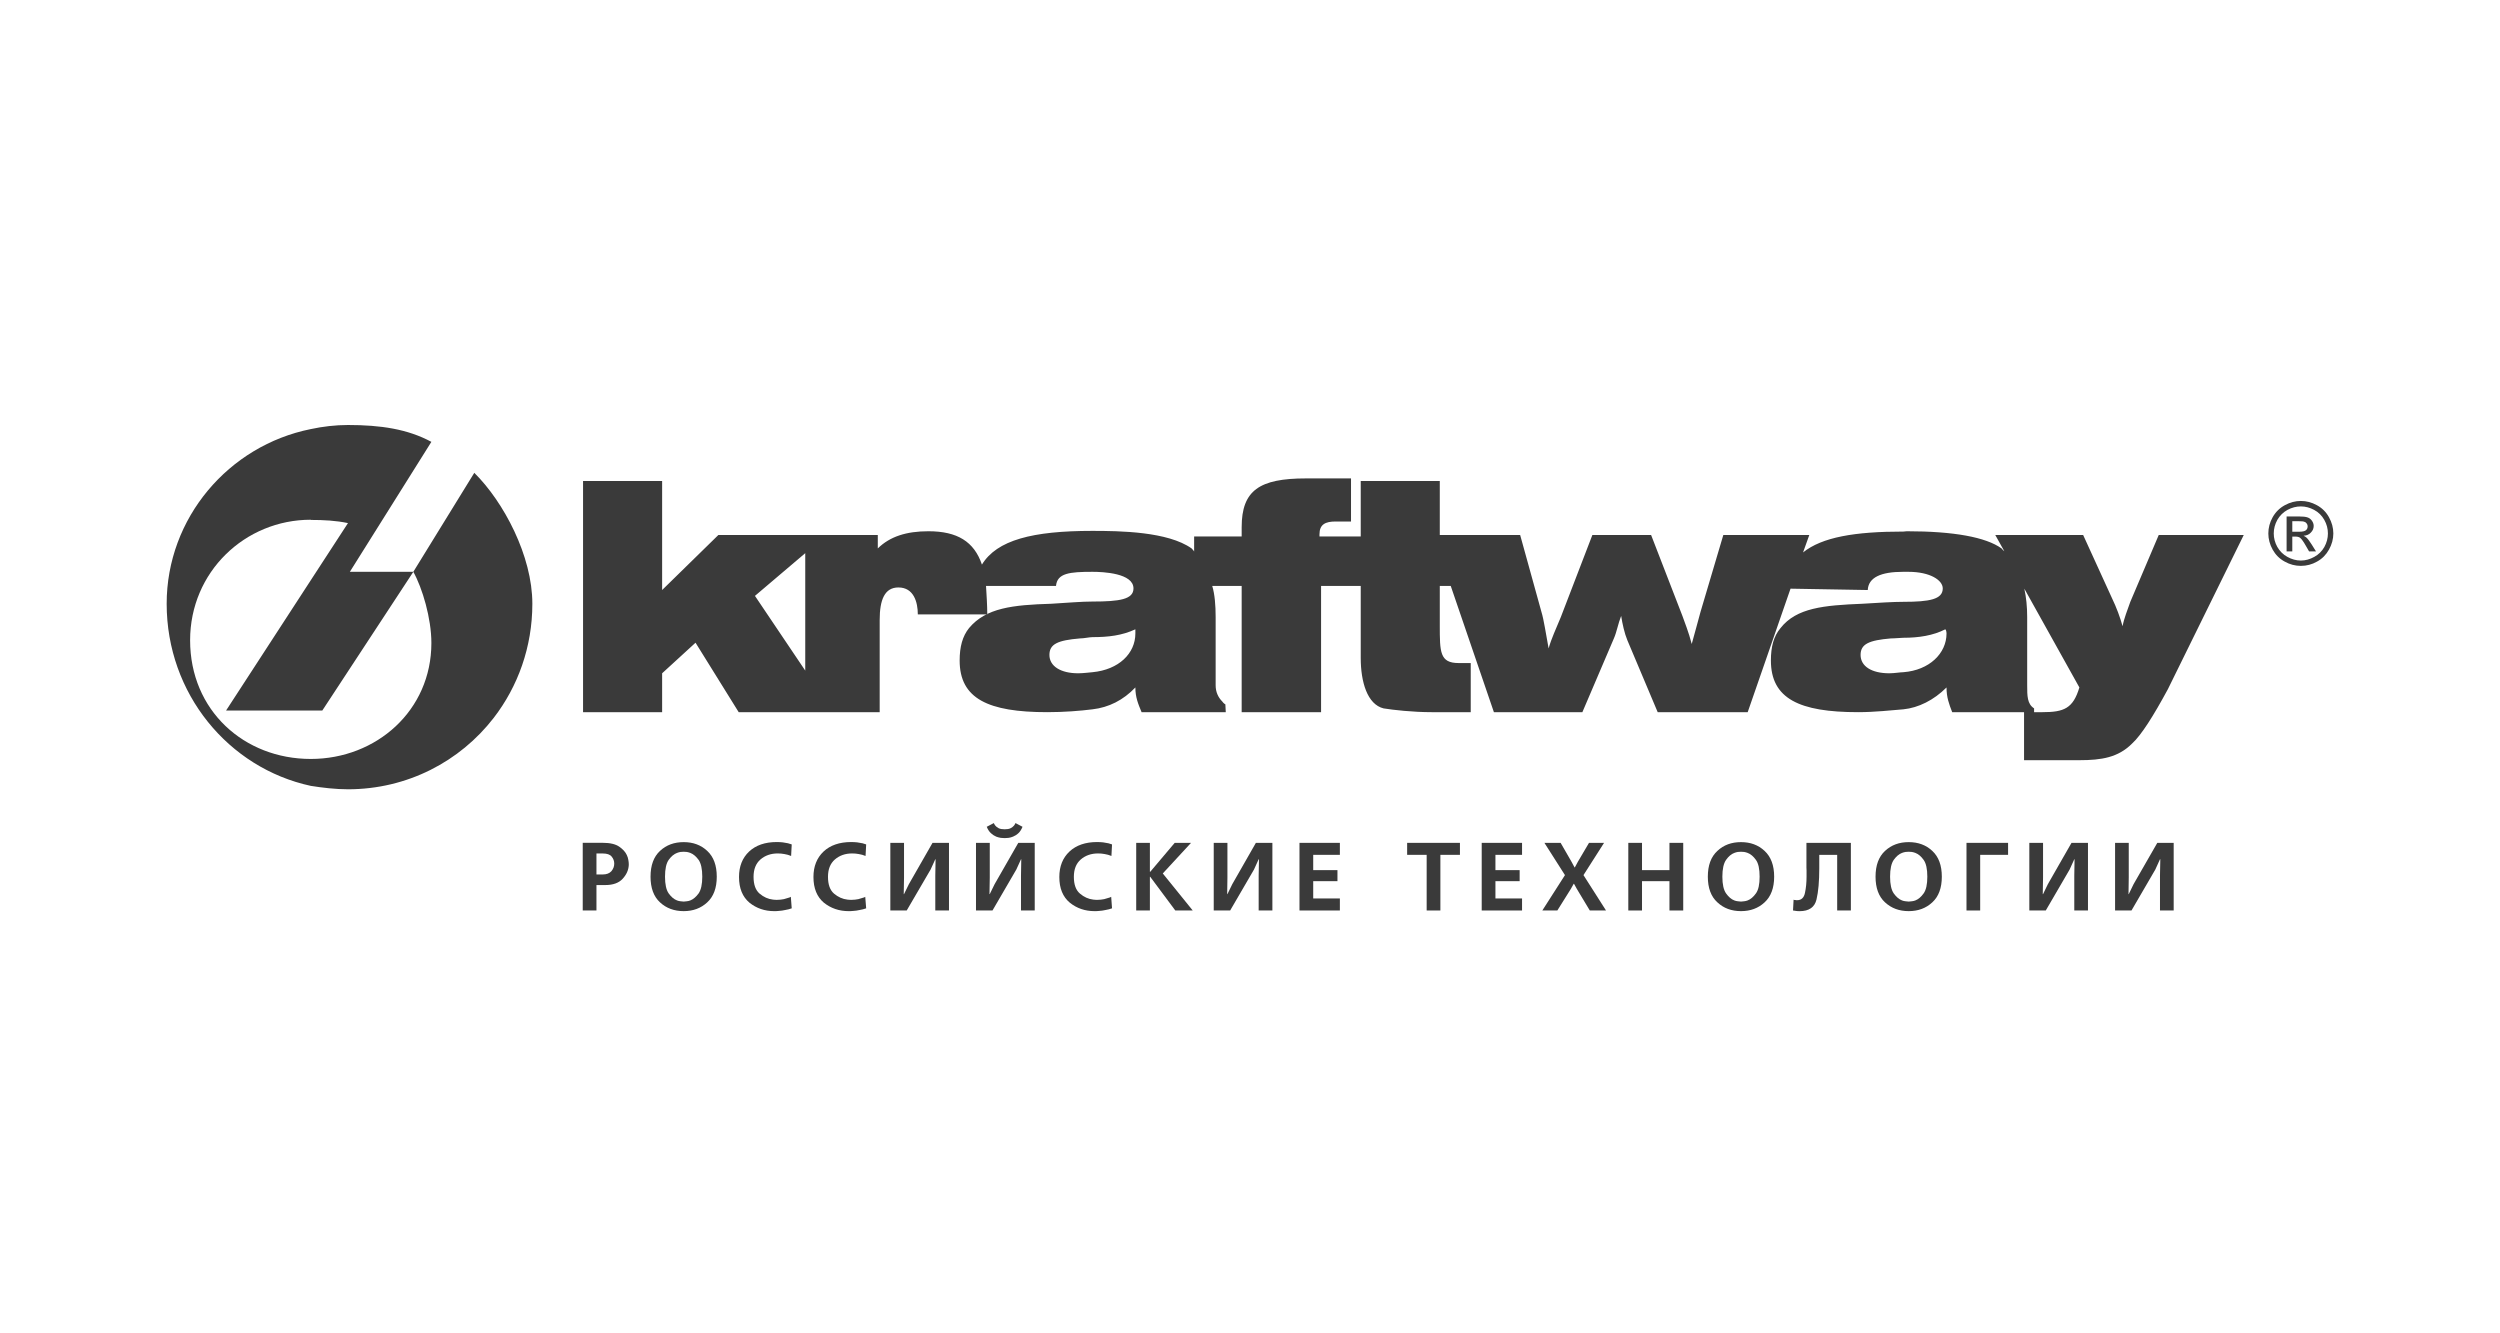 <svg width="300" height="160" viewBox="0 0 300 160" fill="none" xmlns="http://www.w3.org/2000/svg">
<g clip-path="url(#clip0_1326_1105)">
<path fill-rule="evenodd" clip-rule="evenodd" d="M90.594 71.506L96.63 66.379V80.472L90.594 71.506ZM228.41 63.788C222.562 63.788 218.655 64.458 216.366 66.292L217.117 64.198H206.799L204.063 73.423C203.687 74.843 203.35 76.018 203.007 77.279C202.642 75.854 202.15 74.655 201.89 73.909L198.132 64.198H191.085L187.298 74.053C186.696 75.517 186.171 76.61 185.834 77.809C185.496 76.018 185.27 74.395 184.971 73.423L182.418 64.198H172.774V57.717H163.288V64.376H158.337V64.125C158.337 62.917 159.049 62.58 160.287 62.58H162.122V57.409H156.718C151.138 57.409 149 58.839 149 63.264V64.376H143.296V66.186C143.258 66.075 143.147 65.998 142.993 65.811C140.146 63.788 134.403 63.706 131.065 63.706C123.906 63.706 119.628 64.804 117.831 67.751C116.892 64.982 114.864 63.75 111.41 63.75C108.784 63.75 106.795 64.376 105.335 65.811V64.198H86.205L79.456 70.803V57.717H69.966V85.46H79.456V80.794L83.464 77.125L88.643 85.46H105.562V74.395C105.562 71.964 106.159 70.495 107.811 70.495C109.647 70.495 110.138 72.253 110.138 73.731H118.472C118.472 72.638 118.385 71.319 118.323 70.312H126.72C126.864 68.772 128.362 68.618 131.103 68.618C132.346 68.618 136.017 68.772 136.017 70.611C136.017 71.916 134.374 72.185 131.103 72.185C129.832 72.185 128.102 72.33 126.156 72.45C121.541 72.59 118.323 72.936 116.29 75.363C115.495 76.35 115.158 77.621 115.158 79.263C115.158 83.842 118.578 85.46 125.665 85.46C127.726 85.46 129.605 85.306 131.103 85.118C133.05 84.892 134.789 84.025 136.244 82.494C136.244 83.683 136.581 84.473 136.99 85.46H147.092L147.044 84.521C146.856 84.444 146.668 84.174 146.668 84.174C146.182 83.683 145.878 83.048 145.878 82.234V74.053C145.878 72.638 145.772 71.319 145.469 70.312H149V85.46H158.529V70.312H163.288V78.965C163.288 81.825 164.073 84.521 166.025 85.007C167.191 85.195 169.518 85.46 171.801 85.46H176.488V79.566H175.034C172.774 79.566 172.774 78.252 172.774 75.036V70.312H174.089L179.268 85.46H189.885L193.667 76.61C194.005 75.854 194.168 74.843 194.539 73.909C194.683 74.843 194.943 76.018 195.285 76.832L198.923 85.46H209.723L214.863 70.64L224.132 70.803C224.205 69.292 225.708 68.618 228.366 68.618H229.002C231.633 68.618 233.131 69.633 233.131 70.611C233.131 71.916 231.555 72.219 228.41 72.219C227.211 72.219 225.404 72.33 223.496 72.45C218.848 72.638 215.586 72.936 213.668 75.363C212.835 76.35 212.508 77.621 212.508 79.263C212.508 83.842 215.919 85.46 222.971 85.46C225.028 85.46 226.945 85.229 228.41 85.118C230.207 84.935 232.052 84.025 233.583 82.494C233.583 83.683 233.882 84.473 234.263 85.46H244.091V85.007C243.262 84.473 243.262 83.51 243.262 82.234V74.053C243.262 72.778 243.146 71.699 242.92 70.64L249.525 82.494C248.774 85.007 247.689 85.46 245.097 85.46H242.886V91.223H249.525C252.189 91.223 254.178 90.896 255.835 89.24C256.953 88.228 258.413 85.908 260.142 82.71L269.251 64.198H259.049L255.638 72.219C255.301 73.196 254.891 74.169 254.708 75.146C254.404 74.053 253.994 72.936 253.432 71.766L249.977 64.198H239.432L240.521 66.152C240.415 66.075 240.299 65.965 240.188 65.811C238.305 64.458 234.446 63.75 228.82 63.75C228.708 63.75 228.516 63.788 228.41 63.788ZM131.103 80.664C130.728 80.693 129.976 80.794 129.379 80.794C127.278 80.794 125.93 79.942 125.93 78.589C125.93 77.279 126.941 76.832 129.605 76.61C130.087 76.61 130.728 76.456 131.103 76.456C132.992 76.456 134.625 76.268 136.244 75.517V76.018C136.244 78.411 134.259 80.361 131.103 80.664ZM228.41 76.533C228.072 76.533 227.432 76.61 226.906 76.61C224.282 76.832 223.27 77.279 223.27 78.589C223.27 79.942 224.575 80.794 226.719 80.794C227.316 80.794 228.072 80.664 228.41 80.664C231.517 80.424 233.583 78.411 233.583 76.018C233.583 76.018 233.583 75.633 233.435 75.517C231.975 76.268 230.25 76.533 228.41 76.533Z" fill="#3A3A3A"/>
<path fill-rule="evenodd" clip-rule="evenodd" d="M37.291 91.074C45.162 91.074 51.766 85.267 51.766 77.164C51.766 74.203 50.687 70.567 49.599 68.618L38.674 85.267H27.125L37.291 69.633L41.756 62.772C40.325 62.469 38.864 62.392 37.291 62.392V62.368C29.414 62.368 22.813 68.618 22.813 76.832C22.813 85.267 29.302 91.074 37.291 91.074ZM37.291 94.304C27.427 92.167 20 83.25 20 72.45C20 62.17 27.427 53.475 37.291 51.491C38.72 51.183 40.262 51 41.756 51C45.696 51 48.919 51.491 51.766 53.022L41.982 68.618H49.599L56.916 56.739C60.443 60.23 63.882 66.711 63.882 72.45C63.882 77.631 62.153 82.378 59.243 86.148C55.206 91.368 48.886 94.714 41.756 94.714C40.262 94.714 38.72 94.531 37.291 94.304Z" fill="#3A3A3A"/>
<path d="M275.076 63.808H275.9C276.295 63.808 276.555 63.75 276.705 63.634C276.849 63.519 276.917 63.365 276.917 63.158C276.917 63.042 276.888 62.931 276.815 62.835C276.748 62.739 276.657 62.657 276.527 62.618C276.406 62.561 276.18 62.546 275.852 62.546H275.076V63.808ZM274.392 66.167V61.973H275.841C276.333 61.973 276.69 62.012 276.917 62.094C277.129 62.166 277.301 62.301 277.437 62.498C277.567 62.686 277.643 62.893 277.643 63.114C277.643 63.418 277.529 63.682 277.301 63.909C277.089 64.145 276.792 64.27 276.43 64.289C276.575 64.361 276.699 64.439 276.781 64.516C276.956 64.679 277.162 64.963 277.408 65.349L277.919 66.167H277.089L276.71 65.512C276.42 64.992 276.179 64.669 276.016 64.54C275.891 64.443 275.712 64.395 275.471 64.39H275.076V66.167H274.392ZM276.103 60.77C275.553 60.77 275.019 60.909 274.502 61.184C273.994 61.462 273.573 61.875 273.284 62.378C272.994 62.903 272.85 63.451 272.85 64.019C272.85 64.573 272.991 65.117 273.279 65.633C273.568 66.138 273.973 66.547 274.488 66.827C274.994 67.111 275.544 67.265 276.103 67.265C276.66 67.265 277.201 67.111 277.711 66.827C278.222 66.552 278.642 66.138 278.925 65.633C279.21 65.117 279.349 64.573 279.349 64.019C279.349 63.451 279.21 62.903 278.911 62.378C278.627 61.871 278.205 61.457 277.691 61.184C277.171 60.909 276.651 60.77 276.103 60.77ZM276.103 60.115C276.762 60.115 277.398 60.279 278.019 60.62C278.642 60.957 279.128 61.434 279.475 62.065C279.821 62.686 280 63.331 280 64.019C280 64.679 279.826 65.329 279.479 65.95C279.137 66.567 278.656 67.058 278.044 67.39C277.453 67.731 276.784 67.908 276.103 67.905C275.428 67.905 274.782 67.741 274.161 67.39C273.544 67.058 273.058 66.567 272.716 65.95C272.373 65.329 272.2 64.679 272.2 64.019C272.2 63.331 272.373 62.686 272.72 62.065C273.076 61.434 273.564 60.957 274.185 60.62C274.811 60.279 275.448 60.115 276.103 60.115Z" fill="#3A3A3A"/>
<path d="M72.327 104.936C72.789 104.936 73.126 104.806 73.367 104.546C73.589 104.276 73.709 103.982 73.709 103.636C73.709 103.318 73.608 103.043 73.401 102.793C73.199 102.538 72.842 102.417 72.327 102.417H71.575V104.936H72.327ZM72.327 101.137C73.213 101.137 73.873 101.296 74.312 101.604C74.745 101.902 75.053 102.239 75.217 102.605C75.318 102.803 75.367 103 75.4 103.193C75.434 103.385 75.453 103.539 75.453 103.679V103.814C75.42 104.416 75.174 104.964 74.712 105.46C74.249 105.961 73.56 106.207 72.63 106.207H71.575V109.259H69.928V101.137H72.327Z" fill="#3A3A3A"/>
<path d="M81.657 102.234C81.522 102.258 81.378 102.297 81.243 102.35C80.872 102.485 80.544 102.769 80.241 103.188C79.947 103.611 79.802 104.276 79.802 105.205C79.802 106.115 79.947 106.789 80.241 107.208C80.544 107.627 80.872 107.911 81.243 108.051C81.378 108.108 81.522 108.137 81.657 108.152C81.797 108.176 81.922 108.19 82.043 108.19C82.153 108.19 82.288 108.176 82.423 108.152C82.558 108.137 82.698 108.108 82.838 108.051C83.199 107.911 83.526 107.627 83.835 107.208C84.124 106.789 84.273 106.115 84.273 105.205C84.273 104.276 84.124 103.611 83.835 103.188C83.526 102.769 83.199 102.485 82.838 102.35C82.703 102.299 82.565 102.26 82.423 102.234C82.288 102.225 82.153 102.21 82.043 102.21C81.922 102.21 81.797 102.225 81.657 102.234ZM84.87 102.109C85.632 102.817 86.012 103.847 86.012 105.205C86.012 106.548 85.632 107.584 84.87 108.282C84.109 108.989 83.165 109.336 82.043 109.336C80.91 109.336 79.962 108.989 79.2 108.282C78.439 107.584 78.064 106.548 78.064 105.205C78.064 103.847 78.439 102.817 79.2 102.109C79.962 101.396 80.91 101.055 82.043 101.055C83.165 101.055 84.109 101.396 84.87 102.109Z" fill="#3A3A3A"/>
<path d="M95.007 109C94.756 109.091 94.506 109.154 94.241 109.197C93.976 109.264 93.711 109.293 93.432 109.312C93.35 109.317 93.263 109.332 93.167 109.332C93.075 109.337 92.988 109.337 92.906 109.337C91.765 109.337 90.772 108.995 89.934 108.321C89.106 107.623 88.682 106.607 88.682 105.239C88.682 103.963 89.086 102.942 89.896 102.182C90.7 101.431 91.808 101.045 93.205 101.045C93.475 101.045 93.711 101.06 93.933 101.084C94.149 101.123 94.366 101.156 94.578 101.195C94.65 101.224 94.718 101.252 94.795 101.262C94.872 101.277 94.935 101.296 95.007 101.33L94.935 102.716C94.674 102.605 94.41 102.533 94.145 102.49C93.873 102.437 93.597 102.411 93.321 102.413C92.502 102.413 91.808 102.658 91.249 103.14C90.7 103.626 90.426 104.315 90.426 105.22C90.426 106.149 90.666 106.818 91.153 107.237C91.639 107.647 92.179 107.892 92.767 107.955C92.844 107.969 92.921 107.969 92.993 107.974C93.066 107.984 93.138 107.984 93.205 107.984C93.528 107.984 93.812 107.95 94.067 107.897C94.323 107.83 94.54 107.767 94.728 107.7L94.814 107.661L94.901 107.618L95.007 109Z" fill="#3A3A3A"/>
<path d="M103.94 109C103.689 109.091 103.439 109.154 103.174 109.197C102.909 109.264 102.644 109.293 102.374 109.312C102.282 109.317 102.191 109.332 102.099 109.332C102.008 109.337 101.921 109.337 101.839 109.337C100.697 109.337 99.705 108.995 98.862 108.321C98.038 107.623 97.614 106.607 97.614 105.239C97.614 103.963 98.024 102.942 98.828 102.182C99.628 101.431 100.741 101.045 102.138 101.045C102.408 101.045 102.644 101.06 102.865 101.084C103.077 101.123 103.299 101.156 103.511 101.195C103.578 101.224 103.651 101.252 103.723 101.262C103.8 101.277 103.867 101.296 103.94 101.33L103.867 102.716C103.607 102.605 103.337 102.533 103.072 102.49C102.817 102.437 102.542 102.413 102.253 102.413C101.43 102.413 100.741 102.658 100.182 103.14C99.628 103.626 99.358 104.315 99.358 105.22C99.358 106.149 99.599 106.818 100.086 107.237C100.572 107.647 101.112 107.892 101.7 107.955C101.776 107.969 101.854 107.969 101.921 107.974C101.998 107.984 102.07 107.984 102.138 107.984C102.456 107.984 102.745 107.95 103 107.897C103.255 107.83 103.467 107.767 103.66 107.7L103.757 107.661L103.829 107.618L103.94 109Z" fill="#3A3A3A"/>
<path d="M108.483 101.142V105.306L108.449 107.295H108.483L109.065 106.101L111.903 101.142H113.878V109.259H112.235V105.075L112.269 103.111H112.235L111.672 104.343L108.805 109.259H106.84V101.142H108.483Z" fill="#3A3A3A"/>
<path d="M122.703 99.215C122.568 99.538 122.409 99.803 122.206 99.986C122.009 100.169 121.797 100.299 121.575 100.39C121.397 100.467 121.214 100.515 121.026 100.544C120.853 100.564 120.689 100.573 120.559 100.573C120.429 100.573 120.27 100.564 120.096 100.544C119.913 100.515 119.735 100.467 119.552 100.4C119.33 100.308 119.118 100.169 118.921 99.99C118.714 99.808 118.545 99.548 118.41 99.215L119.258 98.768C119.277 98.806 119.297 98.854 119.325 98.907C119.359 98.97 119.393 99.028 119.446 99.085C119.538 99.196 119.672 99.297 119.846 99.389C120.019 99.475 120.26 99.514 120.559 99.514C120.862 99.514 121.098 99.475 121.267 99.389C121.445 99.297 121.575 99.196 121.667 99.085C121.715 99.028 121.763 98.97 121.787 98.907C121.816 98.854 121.84 98.806 121.859 98.768L122.703 99.215ZM118.772 101.146V105.311L118.738 107.29H118.772L119.354 106.1L122.192 101.146H124.167V109.259H122.519V105.075L122.553 103.115H122.519L121.961 104.338L119.099 109.259H117.119V101.146H118.772Z" fill="#3A3A3A"/>
<path d="M133.444 109C133.199 109.091 132.939 109.154 132.678 109.197C132.414 109.264 132.149 109.293 131.879 109.312C131.787 109.317 131.696 109.332 131.604 109.332C131.522 109.337 131.426 109.337 131.349 109.337C130.202 109.337 129.215 108.995 128.377 108.321C127.543 107.623 127.119 106.607 127.119 105.239C127.119 103.963 127.529 102.942 128.338 102.182C129.142 101.431 130.255 101.045 131.643 101.045C131.912 101.045 132.149 101.06 132.375 101.084C132.592 101.123 132.808 101.156 133.016 101.195C133.083 101.224 133.16 101.252 133.228 101.262C133.309 101.277 133.372 101.296 133.444 101.33L133.372 102.716C133.112 102.605 132.842 102.533 132.582 102.49C132.314 102.437 132.041 102.411 131.768 102.413C130.935 102.413 130.246 102.658 129.687 103.14C129.133 103.626 128.863 104.315 128.863 105.22C128.863 106.149 129.104 106.818 129.6 107.237C130.077 107.647 130.626 107.892 131.204 107.955C131.281 107.969 131.358 107.969 131.426 107.974C131.508 107.984 131.575 107.984 131.643 107.984C131.965 107.984 132.255 107.95 132.505 107.897C132.765 107.83 132.982 107.767 133.165 107.7L133.261 107.661L133.343 107.618L133.444 109Z" fill="#3A3A3A"/>
<path d="M137.987 101.142V104.613H138.031L140.965 101.142H142.925L139.534 104.815L143.128 109.259H141.037L138.031 105.22H137.987V109.259H136.345V101.142H137.987Z" fill="#3A3A3A"/>
<path d="M147.291 101.142V105.306L147.262 107.295H147.291L147.874 106.101L150.706 101.142H152.686V109.259H151.039V105.075L151.078 103.111H151.039L150.48 104.343L147.619 109.259H145.648V101.142H147.291Z" fill="#3A3A3A"/>
<path d="M160.784 101.142V102.581H157.586V104.416H160.495V105.74H157.586V107.815H160.784V109.259H155.938V101.142H160.784Z" fill="#3A3A3A"/>
<path d="M175.192 101.142V102.581H172.846V109.259H171.199V102.581H168.857V101.142H175.192Z" fill="#3A3A3A"/>
<path d="M182.646 101.142V102.581H179.452V104.416H182.357V105.74H179.452V107.815H182.646V109.259H177.805V101.142H182.646Z" fill="#3A3A3A"/>
<path d="M187.275 101.142L188.576 103.4L188.947 104.088H188.981L189.351 103.4L190.681 101.142H192.488L190.017 105.013L192.723 109.259H190.777L189.226 106.679L188.879 106.053H188.846L188.495 106.679L186.88 109.259H185.078L187.795 105.013L185.329 101.142H187.275Z" fill="#3A3A3A"/>
<path d="M197.041 101.142V104.416H200.335V101.142H201.987V109.259H200.335V105.74H197.041V109.259H195.397V101.142H197.041Z" fill="#3A3A3A"/>
<path d="M208.534 102.234C208.398 102.258 208.254 102.297 208.119 102.35C207.748 102.485 207.426 102.769 207.127 103.188C206.833 103.611 206.684 104.276 206.684 105.205C206.684 106.115 206.833 106.789 207.127 107.208C207.426 107.627 207.748 107.911 208.119 108.051C208.254 108.108 208.398 108.137 208.534 108.152C208.674 108.176 208.804 108.19 208.92 108.19C209.035 108.19 209.165 108.176 209.299 108.152C209.44 108.137 209.579 108.108 209.719 108.051C210.081 107.911 210.412 107.627 210.711 107.208C211.015 106.789 211.154 106.115 211.154 105.205C211.154 104.276 211.015 103.611 210.711 103.188C210.412 102.769 210.081 102.485 209.719 102.35C209.579 102.297 209.44 102.258 209.299 102.234C209.165 102.225 209.035 102.21 208.92 102.21C208.804 102.21 208.674 102.225 208.534 102.234ZM211.752 102.109C212.513 102.817 212.899 103.847 212.899 105.205C212.899 106.548 212.513 107.584 211.752 108.282C210.991 108.989 210.047 109.336 208.92 109.336C207.787 109.336 206.842 108.989 206.087 108.282C205.316 107.584 204.94 106.548 204.94 105.205C204.94 103.847 205.316 102.817 206.087 102.109C206.842 101.396 207.787 101.055 208.92 101.055C210.047 101.055 210.991 101.396 211.752 102.109Z" fill="#3A3A3A"/>
<path d="M222.104 101.142V109.259H220.461V102.581H218.313V104.204C218.313 105.754 218.202 107.006 217.981 107.935C217.763 108.869 217.085 109.341 215.947 109.341C215.88 109.341 215.823 109.341 215.76 109.336C215.687 109.336 215.62 109.322 215.557 109.317C215.481 109.303 215.422 109.288 215.345 109.284C215.287 109.269 215.215 109.264 215.162 109.259L215.23 107.969L215.278 107.974L215.331 107.998L215.388 108.003H215.436L215.557 108.022H215.668C216.159 108.022 216.478 107.728 216.597 107.141C216.723 106.554 216.786 105.894 216.786 105.196V104.445C216.775 104.329 216.772 104.213 216.772 104.117V101.142H222.104Z" fill="#3A3A3A"/>
<path d="M228.66 102.234C228.52 102.258 228.38 102.297 228.24 102.35C227.875 102.485 227.551 102.769 227.248 103.188C226.958 103.611 226.81 104.276 226.81 105.205C226.81 106.115 226.958 106.789 227.248 107.208C227.551 107.627 227.875 107.911 228.24 108.051C228.38 108.108 228.52 108.137 228.66 108.152C228.794 108.176 228.924 108.19 229.045 108.19C229.16 108.19 229.29 108.176 229.426 108.152C229.565 108.137 229.705 108.108 229.844 108.051C230.206 107.911 230.538 107.627 230.837 107.208C231.135 106.789 231.279 106.115 231.279 105.205C231.279 104.276 231.135 103.611 230.837 103.188C230.538 102.769 230.206 102.485 229.844 102.35C229.705 102.297 229.565 102.258 229.426 102.234C229.29 102.225 229.16 102.21 229.045 102.21C228.924 102.21 228.794 102.225 228.66 102.234ZM231.877 102.109C232.639 102.817 233.019 103.847 233.019 105.205C233.019 106.548 232.639 107.584 231.877 108.282C231.117 108.989 230.172 109.336 229.045 109.336C227.912 109.336 226.969 108.989 226.203 108.282C225.441 107.584 225.065 106.548 225.065 105.205C225.065 103.847 225.441 102.817 226.203 102.109C226.969 101.396 227.912 101.055 229.045 101.055C230.172 101.055 231.117 101.396 231.877 102.109Z" fill="#3A3A3A"/>
<path d="M240.97 101.142V102.581H237.621V109.259H235.979V101.142H240.97Z" fill="#3A3A3A"/>
<path d="M245.166 101.142V105.306L245.132 107.295H245.166L245.744 106.101L248.581 101.142H250.557V109.259H248.914V105.075L248.947 103.111H248.914L248.355 104.343L245.493 109.259H243.519V101.142H245.166Z" fill="#3A3A3A"/>
<path d="M255.45 101.142V105.306L255.422 107.295H255.45L256.029 106.101L258.876 101.142H260.842V109.259H259.198V105.075L259.237 103.111H259.198L258.639 104.343L255.778 109.259H253.809V101.142H255.45Z" fill="#3A3A3A"/>
</g>
<defs>
<clipPath id="clip0_1326_1105">
<rect width="260" height="58.5" fill="white" transform="translate(20 51)"/>
</clipPath>
</defs>
</svg>

